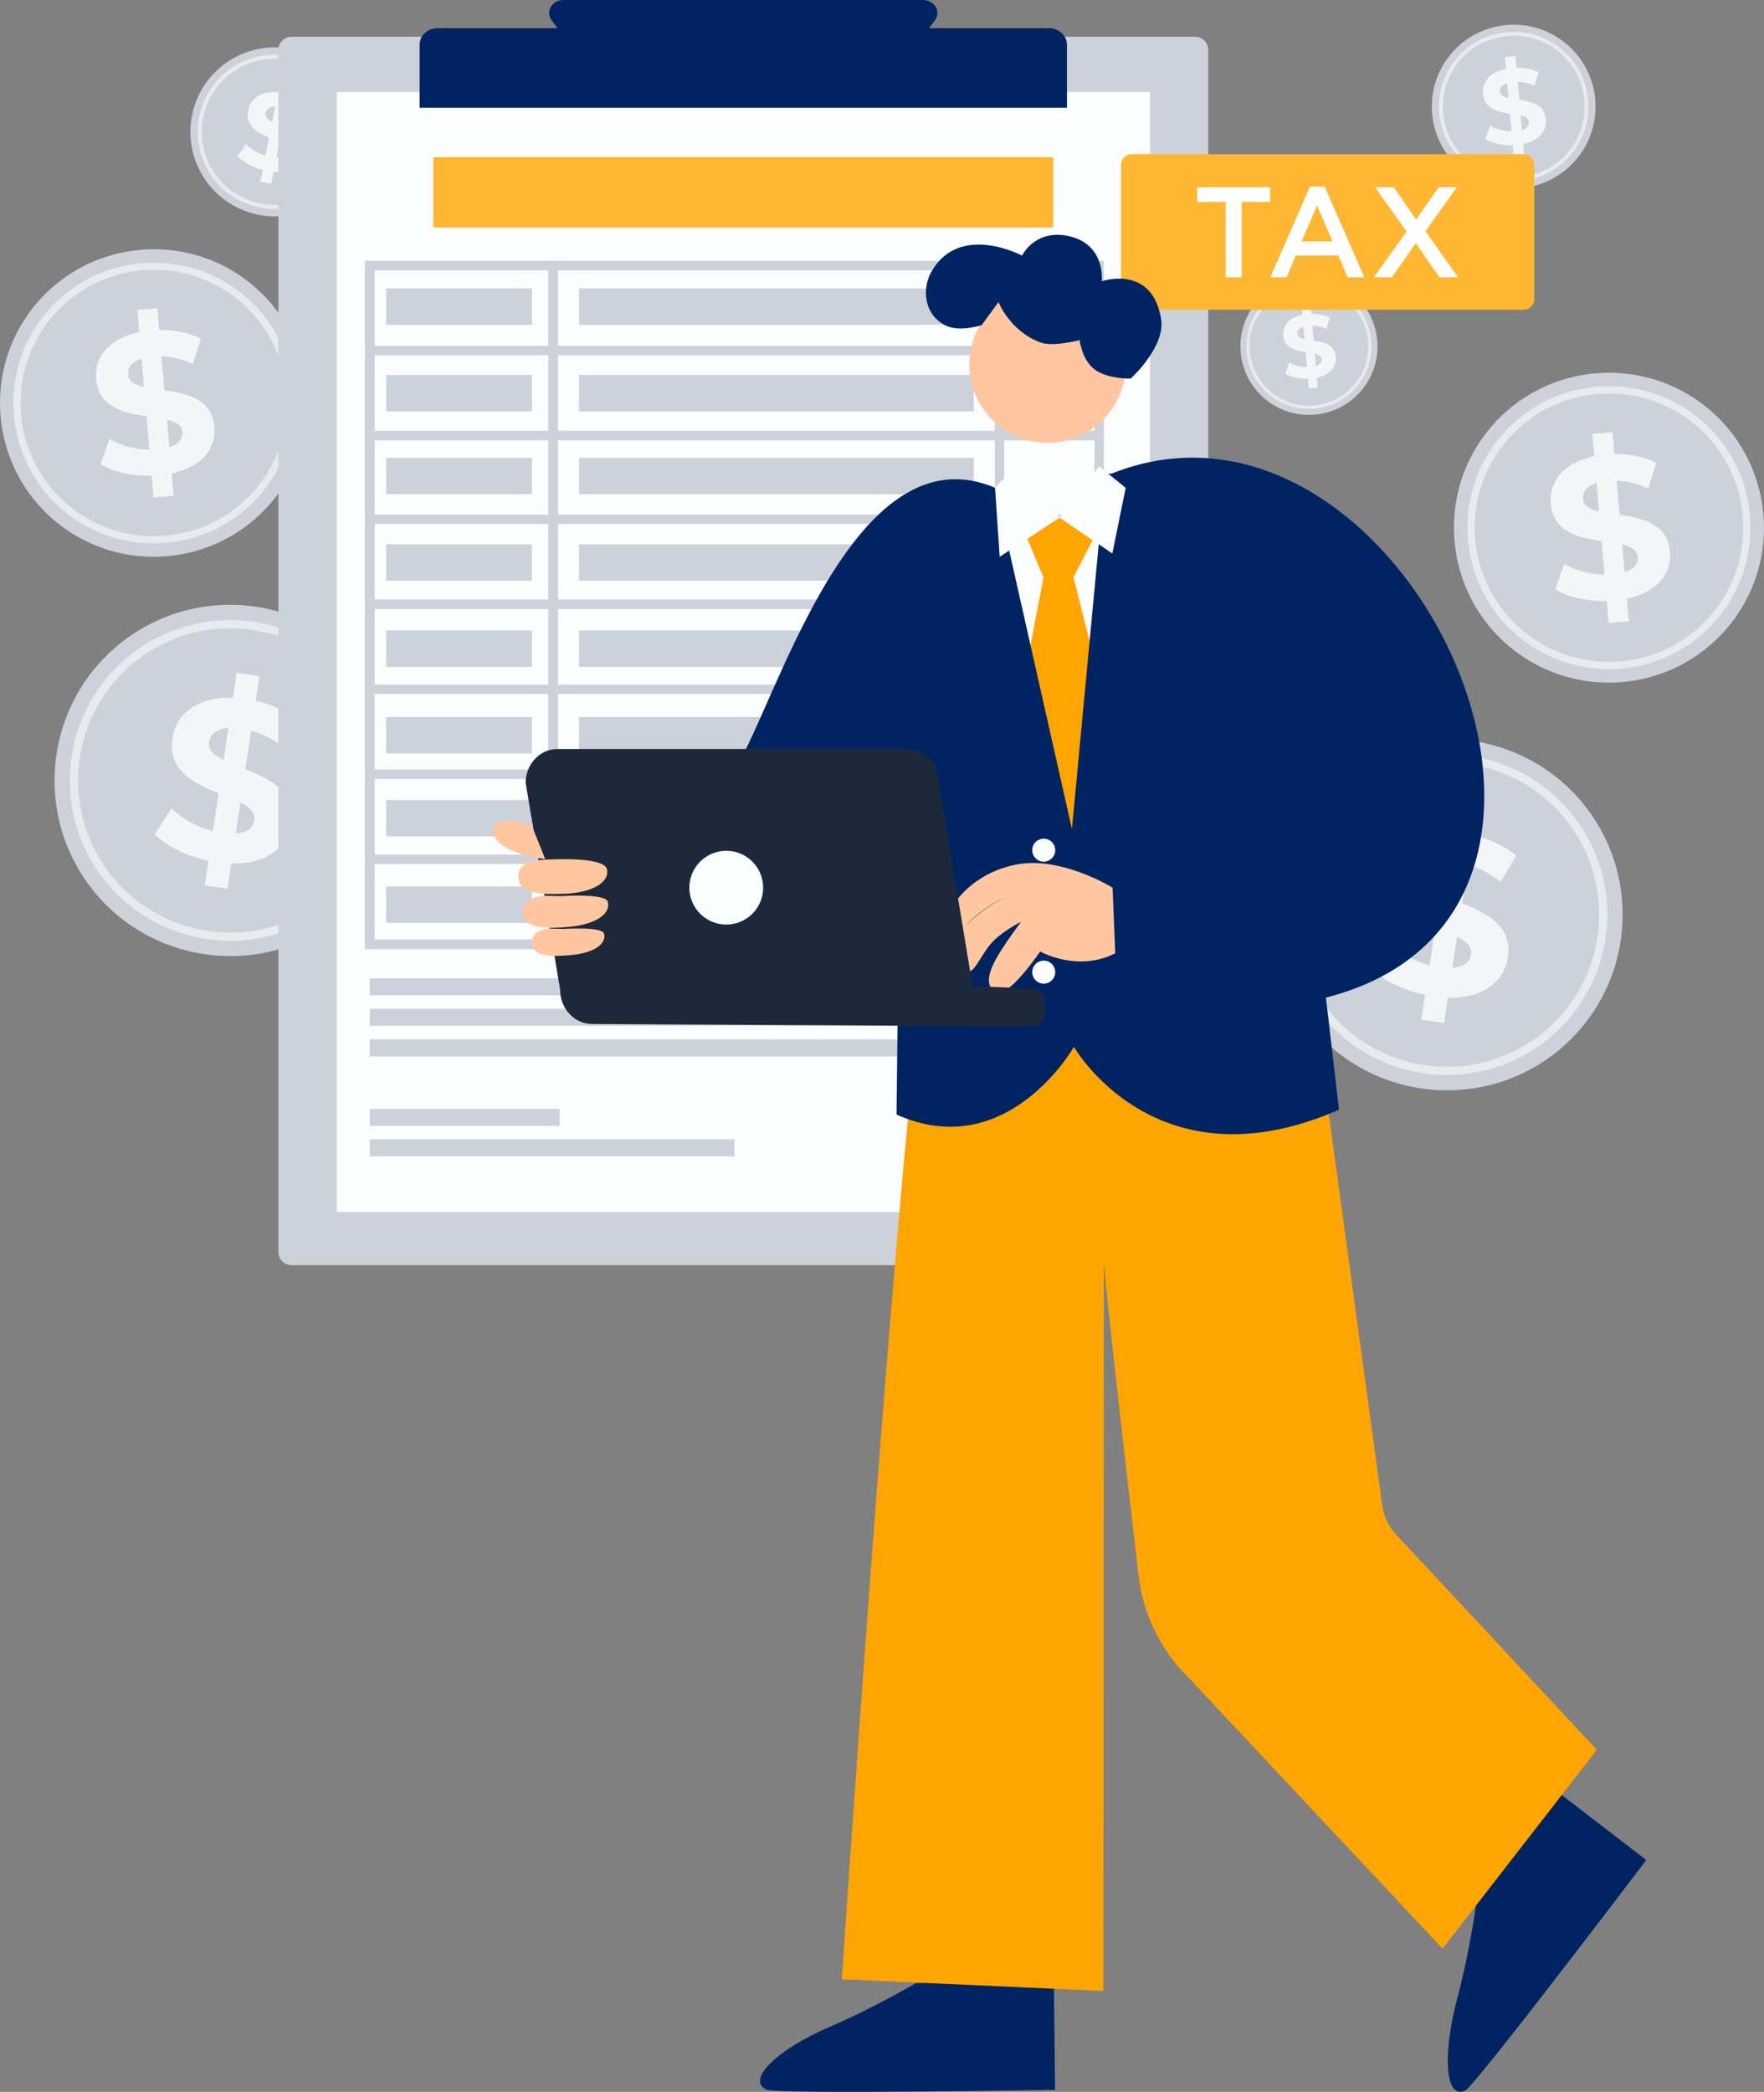 <svg width="566" height="671" viewBox="0 0 566 671" fill="none" xmlns="http://www.w3.org/2000/svg">
<rect x="0" y="0" width="566" height="671" fill="#808080" stroke="none"/>
<g clip-path="url(#clip0_6278_409733)">
<path d="M497.779 338.73C472.759 357.208 437.376 351.899 418.893 326.904C411.848 317.378 408.268 306.354 407.905 295.326C407.716 289.484 408.427 283.633 410.019 278.015C413.295 266.407 420.303 255.767 430.734 248.064C455.745 229.593 491.128 234.901 509.618 259.904C517.331 270.336 520.898 282.571 520.611 294.634C520.591 295.887 520.52 297.124 520.406 298.369C519.034 313.884 511.272 328.765 497.778 338.73H497.779Z" fill="#CDD1D9"/>
<path opacity="0.7" d="M512.228 312.045C518.389 296.159 516.534 277.522 505.663 262.821C488.794 240.007 456.491 235.154 433.652 252.019C418.941 262.883 411.705 280.13 412.918 297.132C413.582 306.536 416.838 315.861 422.843 323.983C439.72 346.806 472.015 351.65 494.853 334.784C502.98 328.782 508.822 320.83 512.226 312.045H512.228ZM424.972 322.411C421.465 317.668 418.944 312.487 417.38 307.123C411.805 288.045 418.312 266.638 435.225 254.147C456.896 238.144 487.536 242.741 503.543 264.386C516.029 281.27 515.98 303.613 505.079 320.219C502.006 324.904 498.063 329.14 493.288 332.667C471.627 348.664 440.979 344.058 424.972 322.411Z" fill="#F4F5F7"/>
<path d="M464.577 320.009C476.182 320.345 482.675 314.633 483.806 307.104C485.344 296.859 476.888 292.845 469.113 289.755L470.967 277.415C474.529 278.393 478.118 280.194 481.503 282.861L486.48 274.471C482.865 271.334 477.785 269.092 472.404 267.842L473.593 259.92L466.329 258.839L465.126 266.901C453.442 266.479 446.874 272.246 445.718 279.939C444.159 290.315 452.747 294.348 460.527 297.523L458.698 309.642C453.543 308.341 448.62 305.603 445.388 302.374L440.061 310.628C443.588 314.353 450.146 317.63 457.278 319.144L456.082 327.055L463.347 328.137L464.575 320.012L464.577 320.009ZM457.492 281.109C457.851 278.72 459.691 276.836 463.67 276.547L462.131 286.85C459.089 285.356 457.111 283.645 457.492 281.109ZM466.015 310.435L467.519 300.419C470.475 301.976 472.365 303.665 471.985 306.201C471.633 308.542 469.753 310.192 466.015 310.435Z" fill="#F4F5F7"/>
<path d="M554.337 201.265C536.675 222.259 505.225 224.979 484.225 207.333C476.221 200.607 470.881 191.885 468.3 182.5C466.934 177.527 466.341 172.361 466.55 167.214C466.972 156.582 470.794 146.013 478.158 137.261C495.814 116.272 527.263 113.554 548.271 131.205C557.037 138.569 562.614 148.332 564.85 158.74C565.09 159.819 565.284 160.894 565.442 161.987C567.459 175.579 563.863 189.942 554.336 201.265H554.337Z" fill="#CDD1D9"/>
<path opacity="0.7" d="M561.241 175.402C563.258 160.506 557.83 144.898 545.478 134.52C526.31 118.415 497.597 120.891 481.475 140.055C471.091 152.399 468.43 168.683 472.971 183.02C475.476 190.952 480.187 198.283 487.012 204.017C506.189 220.128 534.893 217.646 551.015 198.482C556.752 191.662 560.127 183.64 561.24 175.403L561.241 175.402ZM488.515 202.228C484.53 198.88 481.301 194.952 478.855 190.672C470.145 175.45 471.321 155.747 483.262 141.555C498.56 123.371 525.794 121.016 543.982 136.297C558.169 148.217 562.726 167.395 556.791 183.882C555.119 188.533 552.608 192.978 549.237 196.985C533.946 215.161 506.703 217.509 488.515 202.228Z" fill="#F4F5F7"/>
<path d="M521.999 192.028C532.024 189.93 536.419 183.695 535.84 177.005C535.052 167.898 526.97 166.193 519.664 165.14L518.714 154.172C521.972 154.279 525.422 155.087 528.875 156.679L531.419 148.457C527.672 146.509 522.851 145.629 517.979 145.662L517.369 138.622L510.914 139.187L511.542 146.351C501.431 148.391 496.983 154.688 497.575 161.525C498.373 170.748 506.572 172.442 513.899 173.568L514.824 184.34C510.134 184.284 505.347 182.946 501.909 180.84L499.039 189.016C502.831 191.488 509.132 192.95 515.562 192.783L516.164 199.817L522.619 199.252L522.001 192.028H521.999ZM507.915 160.11C507.732 157.986 508.922 155.992 512.276 154.925L513.077 164.081C510.16 163.425 508.11 162.364 507.915 160.108V160.11ZM521.263 183.518L520.492 174.616C523.349 175.344 525.318 176.405 525.513 178.66C525.693 180.74 524.42 182.543 521.263 183.52V183.518Z" fill="#F4F5F7"/>
<path d="M436.834 125.249C429.023 134.533 415.116 135.736 405.83 127.932C402.289 124.958 399.928 121.101 398.787 116.951C398.183 114.752 397.921 112.468 398.014 110.191C398.2 105.491 399.89 100.817 403.147 96.946C410.955 87.665 424.863 86.463 434.152 94.267C438.028 97.525 440.494 101.841 441.484 106.444C441.59 106.921 441.676 107.396 441.747 107.88C442.638 113.891 441.047 120.242 436.835 125.249H436.834Z" fill="#CDD1D9"/>
<path opacity="0.7" d="M439.887 113.811C440.78 107.224 438.379 100.322 432.916 95.732C424.44 88.611 411.743 89.706 404.613 98.18C400.021 103.639 398.845 110.839 400.853 117.18C401.961 120.687 404.044 123.929 407.062 126.464C415.542 133.59 428.236 132.492 435.366 124.017C437.902 121 439.396 117.453 439.887 113.811ZM407.726 125.674C405.964 124.194 404.537 122.458 403.454 120.564C399.603 113.833 400.123 105.12 405.404 98.843C412.169 90.802 424.212 89.761 432.255 96.518C438.529 101.789 440.544 110.271 437.919 117.561C437.18 119.617 436.07 121.584 434.579 123.356C427.817 131.394 415.77 132.431 407.728 125.674H407.726Z" fill="#F4F5F7"/>
<path d="M422.534 121.163C426.968 120.236 428.911 117.478 428.655 114.519C428.306 110.493 424.733 109.738 421.501 109.272L421.082 104.422C422.523 104.47 424.048 104.827 425.575 105.531L426.7 101.894C425.043 101.033 422.912 100.644 420.757 100.658L420.487 97.545L417.633 97.795L417.91 100.964C413.439 101.865 411.472 104.651 411.734 107.673C412.087 111.752 415.712 112.5 418.953 112.999L419.362 117.762C417.288 117.738 415.172 117.146 413.652 116.215L412.382 119.831C414.059 120.923 416.845 121.571 419.69 121.497L419.956 124.607L422.81 124.357L422.536 121.163H422.534ZM416.306 107.048C416.225 106.109 416.751 105.228 418.235 104.756L418.589 108.806C417.299 108.515 416.393 108.046 416.306 107.05V107.048ZM422.208 117.4L421.868 113.464C423.131 113.786 424.002 114.255 424.088 115.252C424.167 116.172 423.604 116.969 422.209 117.4H422.208Z" fill="#F4F5F7"/>
<path d="M505.803 51.092C496.474 62.18 479.865 63.617 468.773 54.297C464.546 50.744 461.724 46.138 460.362 41.18C459.641 38.554 459.328 35.824 459.438 33.107C459.661 27.492 461.679 21.909 465.57 17.286C474.895 6.201 491.505 4.765 502.601 14.087C507.23 17.977 510.176 23.134 511.357 28.631C511.483 29.201 511.586 29.77 511.669 30.346C512.734 37.524 510.835 45.11 505.804 51.09L505.803 51.092Z" fill="#CDD1D9"/>
<path opacity="0.7" d="M509.45 37.432C510.515 29.564 507.649 21.321 501.124 15.84C491 7.334 475.836 8.642 467.321 18.763C461.836 25.283 460.432 33.883 462.83 41.455C464.153 45.644 466.641 49.516 470.246 52.544C480.373 61.054 495.534 59.742 504.049 49.621C507.08 46.019 508.862 41.783 509.45 37.432ZM471.038 51.601C468.933 49.833 467.228 47.758 465.937 45.498C461.338 37.459 461.958 27.052 468.265 19.556C476.344 9.952 490.728 8.709 500.334 16.779C507.826 23.075 510.233 33.204 507.099 41.912C506.216 44.368 504.889 46.716 503.109 48.832C495.033 58.431 480.644 59.672 471.038 51.6V51.601Z" fill="#F4F5F7"/>
<path d="M488.724 46.213C494.019 45.104 496.34 41.812 496.034 38.278C495.618 33.469 491.35 32.569 487.491 32.012L486.99 26.219C488.711 26.275 490.532 26.703 492.357 27.543L493.7 23.201C491.722 22.173 489.175 21.708 486.602 21.725L486.28 18.006L482.871 18.305L483.203 22.088C477.863 23.165 475.514 26.491 475.826 30.103C476.248 34.974 480.578 35.869 484.447 36.462L484.936 42.152C482.459 42.123 479.931 41.416 478.115 40.304L476.599 44.623C478.601 45.928 481.929 46.701 485.325 46.612L485.643 50.328L489.051 50.029L488.725 46.214L488.724 46.213ZM481.285 29.355C481.188 28.234 481.817 27.181 483.589 26.617L484.011 31.453C482.47 31.107 481.387 30.546 481.284 29.355H481.285ZM488.335 41.719L487.928 37.017C489.437 37.401 490.476 37.961 490.58 39.152C490.675 40.251 490.002 41.203 488.335 41.719Z" fill="#F4F5F7"/>
<path d="M107.4 295.675C82.38 314.152 46.997 308.844 28.514 283.849C21.469 274.322 17.889 263.298 17.526 252.271C17.337 246.429 18.048 240.577 19.64 234.959C22.916 223.352 29.924 212.712 40.355 205.008C65.366 186.537 100.749 191.845 119.239 216.849C126.952 227.281 130.519 239.515 130.232 251.578C130.211 252.831 130.141 254.068 130.027 255.314C128.655 270.828 120.893 285.709 107.399 295.675H107.4Z" fill="#CDD1D9"/>
<path opacity="0.7" d="M121.848 268.989C128.01 253.103 126.155 234.466 115.284 219.765C98.414 196.952 66.112 192.098 43.273 208.964C28.562 219.827 21.325 237.074 22.539 254.076C23.203 263.48 26.459 272.805 32.464 280.927C49.34 303.75 81.636 308.594 104.474 291.728C112.601 285.726 118.443 277.775 121.847 268.989H121.848ZM34.593 279.356C31.086 274.612 28.565 269.432 27.001 264.067C21.426 244.99 27.932 223.582 44.846 211.092C66.516 195.089 97.157 199.685 113.164 221.33C125.65 238.214 125.601 260.558 114.7 277.163C111.627 281.848 107.683 286.085 102.909 289.611C81.248 305.608 50.6 301.002 34.593 279.356Z" fill="#F4F5F7"/>
<path d="M74.198 276.955C85.804 277.29 92.296 271.578 93.427 264.049C94.966 253.805 86.509 249.79 78.734 246.7L80.588 234.36C84.15 235.338 87.74 237.139 91.124 239.807L96.101 231.416C92.486 228.28 87.406 226.038 82.025 224.787L83.215 216.866L75.95 215.784L74.747 223.846C63.063 223.425 56.495 229.191 55.339 236.884C53.78 247.26 62.368 251.294 70.148 254.468L68.319 266.587C63.164 265.287 58.241 262.549 55.009 259.319L49.682 267.574C53.209 271.299 59.767 274.575 66.9 276.089L65.703 284.001L72.968 285.082L74.196 276.957L74.198 276.955ZM67.112 238.053C67.471 235.664 69.311 233.78 73.29 233.491L71.751 243.794C68.709 242.301 66.731 240.589 67.112 238.053ZM75.636 267.379L77.14 257.363C80.097 258.92 81.986 260.609 81.606 263.145C81.254 265.486 79.374 267.136 75.636 267.379Z" fill="#F4F5F7"/>
<path d="M87.153 161.03C69.627 181.863 38.42 184.562 17.58 167.052C9.638 160.379 4.338 151.724 1.777 142.41C0.422 137.476 -0.168 132.348 0.04 127.241C0.459 116.691 4.252 106.203 11.559 97.517C29.08 76.691 60.286 73.993 81.134 91.507C89.831 98.815 95.366 108.503 97.585 118.831C97.823 119.901 98.017 120.97 98.174 122.054C100.174 135.541 96.606 149.794 87.153 161.029V161.03Z" fill="#CDD1D9"/>
<path opacity="0.7" d="M94.004 135.365C96.005 120.583 90.619 105.095 78.362 94.797C59.342 78.816 30.85 81.272 14.852 100.289C4.547 112.538 1.908 128.698 6.414 142.924C8.899 150.794 13.575 158.069 20.346 163.759C39.375 179.746 67.859 177.284 83.857 158.268C89.55 151.5 92.9 143.54 94.004 135.366V135.365ZM21.837 161.986C17.883 158.663 14.678 154.767 12.252 150.518C3.61 135.413 4.777 115.862 16.625 101.779C31.806 83.736 58.831 81.399 76.878 96.562C90.955 108.389 95.476 127.42 89.588 143.781C87.928 148.396 85.436 152.807 82.092 156.783C66.919 174.819 39.885 177.149 21.837 161.986Z" fill="#F4F5F7"/>
<path d="M55.063 151.864C65.011 149.782 69.373 143.595 68.798 136.956C68.016 127.92 59.996 126.228 52.745 125.182L51.803 114.298C55.035 114.403 58.459 115.206 61.884 116.785L64.409 108.627C60.691 106.695 55.907 105.821 51.072 105.854L50.468 98.867L44.063 99.429L44.685 106.537C34.653 108.56 30.238 114.811 30.826 121.594C31.617 130.745 39.753 132.427 47.024 133.544L47.942 144.234C43.288 144.178 38.538 142.851 35.127 140.761L32.279 148.874C36.041 151.326 42.294 152.777 48.675 152.612L49.272 159.592L55.678 159.03L55.065 151.862L55.063 151.864ZM41.088 120.192C40.906 118.085 42.088 116.106 45.416 115.048L46.21 124.133C43.316 123.482 41.283 122.429 41.089 120.192H41.088ZM54.333 143.42L53.568 134.586C56.402 135.308 58.356 136.36 58.55 138.597C58.729 140.661 57.465 142.451 54.333 143.42Z" fill="#F4F5F7"/>
<path d="M103.338 64.811C90.915 73.148 74.027 69.832 65.687 57.421C62.508 52.691 61.027 47.316 61.091 42.009C61.127 39.198 61.596 36.401 62.483 33.736C64.308 28.23 67.906 23.268 73.086 19.792C85.504 11.458 102.393 14.774 110.736 27.189C114.216 32.369 115.665 38.325 115.266 44.116C115.228 44.718 115.168 45.311 115.086 45.907C114.091 53.333 110.038 60.316 103.337 64.812L103.338 64.811Z" fill="#CDD1D9"/>
<path opacity="0.7" d="M110.858 52.301C114.164 44.8 113.676 35.805 108.77 28.506C101.159 17.178 85.741 14.146 74.401 21.756C67.097 26.659 63.245 34.789 63.46 42.985C63.576 47.518 64.938 52.069 67.647 56.103C75.262 67.435 90.676 70.463 102.016 62.852C106.052 60.144 109.031 56.449 110.857 52.301H110.858ZM68.705 55.393C67.123 53.038 66.024 50.493 65.388 47.882C63.122 38.594 66.712 28.449 75.112 22.812C85.871 15.591 100.496 18.463 107.719 29.211C113.353 37.594 112.844 48.33 107.247 56.074C105.668 58.258 103.681 60.209 101.311 61.8C90.556 69.017 75.927 66.141 68.705 55.393Z" fill="#F4F5F7"/>
<path d="M87.789 55.096C93.359 55.508 96.602 52.903 97.309 49.311C98.271 44.421 94.293 42.31 90.624 40.656L91.782 34.766C93.472 35.313 95.158 36.258 96.726 37.611L99.301 33.687C97.631 32.102 95.239 30.914 92.68 30.197L93.423 26.416L89.956 25.739L89.204 29.587C83.599 29.131 80.317 31.761 79.595 35.431C78.621 40.383 82.661 42.508 86.33 44.202L85.189 49.986C82.74 49.249 80.434 47.827 78.951 46.205L76.212 50.056C77.826 51.923 80.906 53.639 84.3 54.521L83.554 58.297L87.021 58.974L87.787 55.096H87.789ZM85.227 36.249C85.451 35.109 86.376 34.244 88.295 34.19L87.332 39.109C85.903 38.325 84.99 37.459 85.227 36.249ZM88.687 50.526L89.627 45.745C91.014 46.557 91.885 47.41 91.647 48.621C91.427 49.738 90.488 50.49 88.687 50.526Z" fill="#F4F5F7"/>
<path d="M383.48 13.287H93.529C92.038 13.287 90.83 14.495 90.83 15.985V401.641C90.83 403.131 92.038 404.339 93.529 404.339H383.48C384.971 404.339 386.18 403.131 386.18 401.641V15.985C386.18 14.495 384.971 13.287 383.48 13.287Z" fill="#CDD1D9" stroke="#CDD1D9" stroke-width="3" stroke-miterlimit="10"/>
<path d="M370.476 28.032H106.533V390.301H370.476V28.032Z" fill="#FCFDFF" stroke="#CDD1D9" stroke-width="3" stroke-miterlimit="10"/>
<path d="M336.522 9.031H298.089L299.974 6.525C302.056 3.758 299.878 0 296.193 0H180.784C177.102 0 174.924 3.753 177.001 6.52L178.885 9.031H140.455C137.238 9.031 134.631 11.404 134.631 14.331V34.565H342.347V14.331C342.347 11.403 339.74 9.031 336.524 9.031H336.522Z" fill="#002462"/>
<path d="M337.942 50.403H139.037V72.996H337.942V50.403Z" fill="#FFB632"/>
<path d="M352.681 85.213H118.637V112.479H352.681V85.213Z" fill="#FCFDFF" stroke="#CDD1D9" stroke-width="3" stroke-miterlimit="10"/>
<path d="M352.681 112.478H118.637V139.744H352.681V112.478Z" fill="#FCFDFF" stroke="#CDD1D9" stroke-width="3" stroke-miterlimit="10"/>
<path d="M352.681 139.739H118.637V167.005H352.681V139.739Z" fill="#FCFDFF" stroke="#CDD1D9" stroke-width="3" stroke-miterlimit="10"/>
<path d="M352.681 166.58H118.637V193.846H352.681V166.58Z" fill="#FCFDFF" stroke="#CDD1D9" stroke-width="3" stroke-miterlimit="10"/>
<path d="M352.681 193.845H118.637V221.111H352.681V193.845Z" fill="#FCFDFF" stroke="#CDD1D9" stroke-width="3" stroke-miterlimit="10"/>
<path d="M352.681 221.106H118.637V248.373H352.681V221.106Z" fill="#FCFDFF" stroke="#CDD1D9" stroke-width="3" stroke-miterlimit="10"/>
<path d="M352.681 248.372H118.637V275.638H352.681V248.372Z" fill="#FCFDFF" stroke="#CDD1D9" stroke-width="3" stroke-miterlimit="10"/>
<path d="M352.681 275.638H118.637V302.904H352.681V275.638Z" fill="#FCFDFF" stroke="#CDD1D9" stroke-width="3" stroke-miterlimit="10"/>
<path d="M177.501 85.213H118.637V302.904H177.501V85.213Z" stroke="#CDD1D9" stroke-width="3" stroke-miterlimit="10"/>
<path d="M320.725 85.213H177.486V302.904H320.725V85.213Z" stroke="#CDD1D9" stroke-width="3" stroke-miterlimit="10"/>
<path d="M170.68 92.515H123.908V104.2H170.68V92.515Z" fill="#CDD1D9"/>
<path d="M170.68 120.268H123.908V131.953H170.68V120.268Z" fill="#CDD1D9"/>
<path d="M170.68 146.86H123.908V158.545H170.68V146.86Z" fill="#CDD1D9"/>
<path d="M170.68 174.612H123.908V186.297H170.68V174.612Z" fill="#CDD1D9"/>
<path d="M170.68 202.25H123.908V213.935H170.68V202.25Z" fill="#CDD1D9"/>
<path d="M170.68 230.003H123.908V241.688H170.68V230.003Z" fill="#CDD1D9"/>
<path d="M170.68 256.595H123.908V268.28H170.68V256.595Z" fill="#CDD1D9"/>
<path d="M170.68 284.348H123.908V296.033H170.68V284.348Z" fill="#CDD1D9"/>
<path d="M312.443 92.515H185.769V104.2H312.443V92.515Z" fill="#CDD1D9"/>
<path d="M312.443 120.268H185.769V131.953H312.443V120.268Z" fill="#CDD1D9"/>
<path d="M312.443 146.86H185.769V158.545H312.443V146.86Z" fill="#CDD1D9"/>
<path d="M312.443 174.612H185.769V186.297H312.443V174.612Z" fill="#CDD1D9"/>
<path d="M312.443 202.25H185.769V213.935H312.443V202.25Z" fill="#CDD1D9"/>
<path d="M312.443 230.003H185.769V241.688H312.443V230.003Z" fill="#CDD1D9"/>
<path d="M312.443 256.595H185.769V268.28H312.443V256.595Z" fill="#CDD1D9"/>
<path d="M312.443 284.348H185.769V296.033H312.443V284.348Z" fill="#CDD1D9"/>
<path d="M352.681 313.805H118.637V319.263H352.681V313.805Z" fill="#CDD1D9"/>
<path d="M352.681 323.592H118.637V329.05H352.681V323.592Z" fill="#CDD1D9"/>
<path d="M298.473 333.396H118.637V338.854H298.473V333.396Z" fill="#CDD1D9"/>
<path d="M179.534 355.678H118.637V361.136H179.534V355.678Z" fill="#CDD1D9"/>
<path d="M235.66 365.464H118.637V370.922H235.66V365.464Z" fill="#CDD1D9"/>
<path d="M488.841 49.45H363.115C361.209 49.45 359.665 50.994 359.665 52.898V95.908C359.665 97.812 361.209 99.356 363.115 99.356H488.841C490.746 99.356 492.291 97.812 492.291 95.908V52.898C492.291 50.994 490.746 49.45 488.841 49.45Z" fill="#FFB632"/>
<path d="M398.392 88.951H393.271V64.767H384.103V60.062H407.56V64.767H398.392V88.951Z" fill="white"/>
<path d="M437.748 88.951H432.379L429.447 81.976H415.779L412.805 88.951H407.602L420.321 59.855H425.028L437.747 88.951H437.748ZM422.592 65.922L417.637 77.477H427.589L422.592 65.922Z" fill="white"/>
<path d="M461.866 88.951L454.268 78.015L446.628 88.951H440.806L451.336 74.26L441.218 60.062H447.206L454.392 70.422L461.619 60.062H467.442L457.365 74.177L467.855 88.951H461.867H461.866Z" fill="white"/>
<path d="M500.079 574.995L528.224 596.637C528.224 596.637 473.182 669.282 470.081 670.643C463.465 673.549 463 658.197 467.536 641.183C471.634 625.809 473.685 610.535 473.685 610.535" fill="#002462"/>
<path d="M338.135 634.87L338.533 670.357C338.533 670.357 248.758 671.86 245.77 670.267C239.393 666.87 249.784 657.231 265.967 650.267C280.589 643.973 293.866 636.134 293.866 636.134" fill="#002462"/>
<path d="M421.519 321.8L443.478 482.696C444.028 486.724 445.937 490.444 448.888 493.242L512.363 561.274L462.853 625.072L381.854 538.663C372.649 529.804 366.807 518.039 365.318 505.355C361.954 476.701 355.928 424.667 354.171 404.856L354.026 638.645L270.117 634.872C270.117 634.872 286.436 390.385 295.046 325.009C336.017 325.009 380.544 321.801 421.517 321.801L421.519 321.8Z" fill="#FFA502"/>
<path d="M318.211 161.783L342.79 265.761H348.594L361.042 157.224L339.983 166.016L318.211 161.783Z" fill="#FCFDFF"/>
<path d="M329.628 172.795L334.824 185.278L323.297 244.826L343.942 269.814L358.957 242.66L344.435 185.218L350.587 173.241L339.984 166.019L329.629 172.797L329.628 172.795Z" fill="#FFA502"/>
<path d="M356.657 151.922H354.671L343.942 265.933L319.272 156.467C267.842 134.674 243.147 250.096 231.595 250.5C216.96 251.01 200.491 239.312 185.773 256.866C177.511 266.72 181.196 286.087 184.136 292.443C197.71 321.79 260.843 333.01 288.372 295.83L287.656 357.526C323.275 373.377 344.584 335.794 344.584 335.794C344.584 335.794 370.774 381.756 429.638 355.958L425.437 320.007C533.232 292.452 449.941 114.628 356.657 151.923V151.922Z" fill="#002462"/>
<path d="M334.893 276.4C336.933 276.4 338.585 274.748 338.585 272.71C338.585 270.672 336.933 269.021 334.893 269.021C332.854 269.021 331.201 270.672 331.201 272.71C331.201 274.748 332.854 276.4 334.893 276.4Z" fill="#FCFDFF"/>
<path d="M334.893 315.524C336.933 315.524 338.585 313.872 338.585 311.834C338.585 309.796 336.933 308.145 334.893 308.145C332.854 308.145 331.201 309.796 331.201 311.834C331.201 313.872 332.854 315.524 334.893 315.524Z" fill="#FCFDFF"/>
<path d="M320.76 178.6L339.983 166.018L325.865 149.586L319.271 156.467L320.76 178.601V178.6Z" fill="#FCFDFF"/>
<path d="M356.905 177.545L339.983 166.018L352.66 149.586L361.19 156.494L356.906 177.545H356.905Z" fill="#FCFDFF"/>
<path d="M356.986 284.755C356.986 284.755 340.575 274.501 326.023 277.332C306.645 281.102 298.397 299.571 304.809 304.538C306.979 306.217 306.449 300.152 311.507 295.23C316.129 290.733 322.409 287.817 322.409 287.817C322.409 287.817 310.93 293.594 307.99 299.962C303.167 310.405 308.378 312.634 310.753 311.831C313.206 311.002 314.593 306.648 317.947 302.716C321.301 298.786 327.635 295.688 327.635 295.688C327.635 295.688 322.374 302.621 319.622 307.538C317.587 311.173 315.683 316.307 319.538 318.307C323.499 320.36 333.749 305.212 333.749 305.212C333.749 305.212 345.67 311.966 357.837 305.793" fill="#FFC7A0"/>
<path d="M178.905 240.251C173.256 240.251 168.665 245.099 168.665 251.118L179.732 317.531C179.732 323.551 184.322 328.462 189.97 328.462H190.033L330.82 329.227C333.281 329.227 335.334 327.176 335.334 324.716V321.538C335.334 319.078 333.281 317.089 330.82 317.089L312.07 316.323L301.259 251.118C301.258 245.1 296.668 240.251 291.02 240.251H178.904H178.905Z" fill="#1D283A"/>
<path d="M221.189 284.739C221.189 278.205 226.49 272.907 233.029 272.907C239.568 272.907 244.869 278.205 244.869 284.739C244.869 291.274 239.568 296.571 233.029 296.571C226.49 296.571 221.189 291.274 221.189 284.739Z" fill="#FCFDFF"/>
<path d="M174.949 275.597C174.949 275.597 158.333 273.561 158.354 266.672C158.354 260.442 170.637 264.809 170.637 264.809" fill="#FFC7A0"/>
<path d="M172.951 275.887C172.951 275.887 193.922 274.22 194.767 278.891C195.611 283.56 188.951 286.383 181.353 286.686C173.756 286.988 166.819 286.839 166.295 281.589C165.772 276.34 172.951 275.887 172.951 275.887Z" fill="#FFC7A0"/>
<path d="M173.892 287.332L180.095 287.441C180.095 287.441 194.34 286.473 195.023 289.263C196.105 293.7 189.87 296.694 182.589 297.312C175.309 297.931 168.637 298.089 167.83 293.082C167.023 288.075 173.892 287.332 173.892 287.332Z" fill="#FFC7A0"/>
<path d="M175.847 297.87L181.123 297.962C181.123 297.962 193.236 297.139 193.816 299.512C194.737 303.286 189.435 305.831 183.244 306.357C177.053 306.884 171.378 307.017 170.692 302.76C170.007 298.503 175.847 297.87 175.847 297.87Z" fill="#FFC7A0"/>
<path d="M315.592 131.416C307.6 120.088 310.308 104.431 321.643 96.442C332.978 88.454 348.646 91.162 356.64 102.488C364.633 113.816 361.924 129.474 350.588 137.463C339.253 145.451 323.585 142.744 315.592 131.417V131.416Z" fill="#FFC7A0"/>
<path d="M320.383 96.886C320.383 96.886 323.977 106.194 333.854 109.851C337.948 111.368 346.389 109.093 346.389 109.093C346.389 109.093 347.148 115.449 351.25 118.534C355.351 121.621 362.794 121.44 362.794 121.44C362.794 121.44 374.073 111.249 372.542 102.224C369.567 84.681 353.524 90.209 353.524 90.209C353.524 90.209 354.963 77.676 341.82 75.517C331.721 73.969 327.945 81.987 327.945 81.987C327.945 81.987 307.637 71.14 298.687 87.463C295.939 92.475 296.258 101.126 303.698 104.534C308.095 106.549 314.98 104.291 314.98 104.291L320.382 96.884L320.383 96.886Z" fill="#002462"/>
</g>
<defs>
<clipPath id="clip0_6278_409733">
<rect width="566" height="671" fill="white"/>
</clipPath>
</defs>
</svg>
